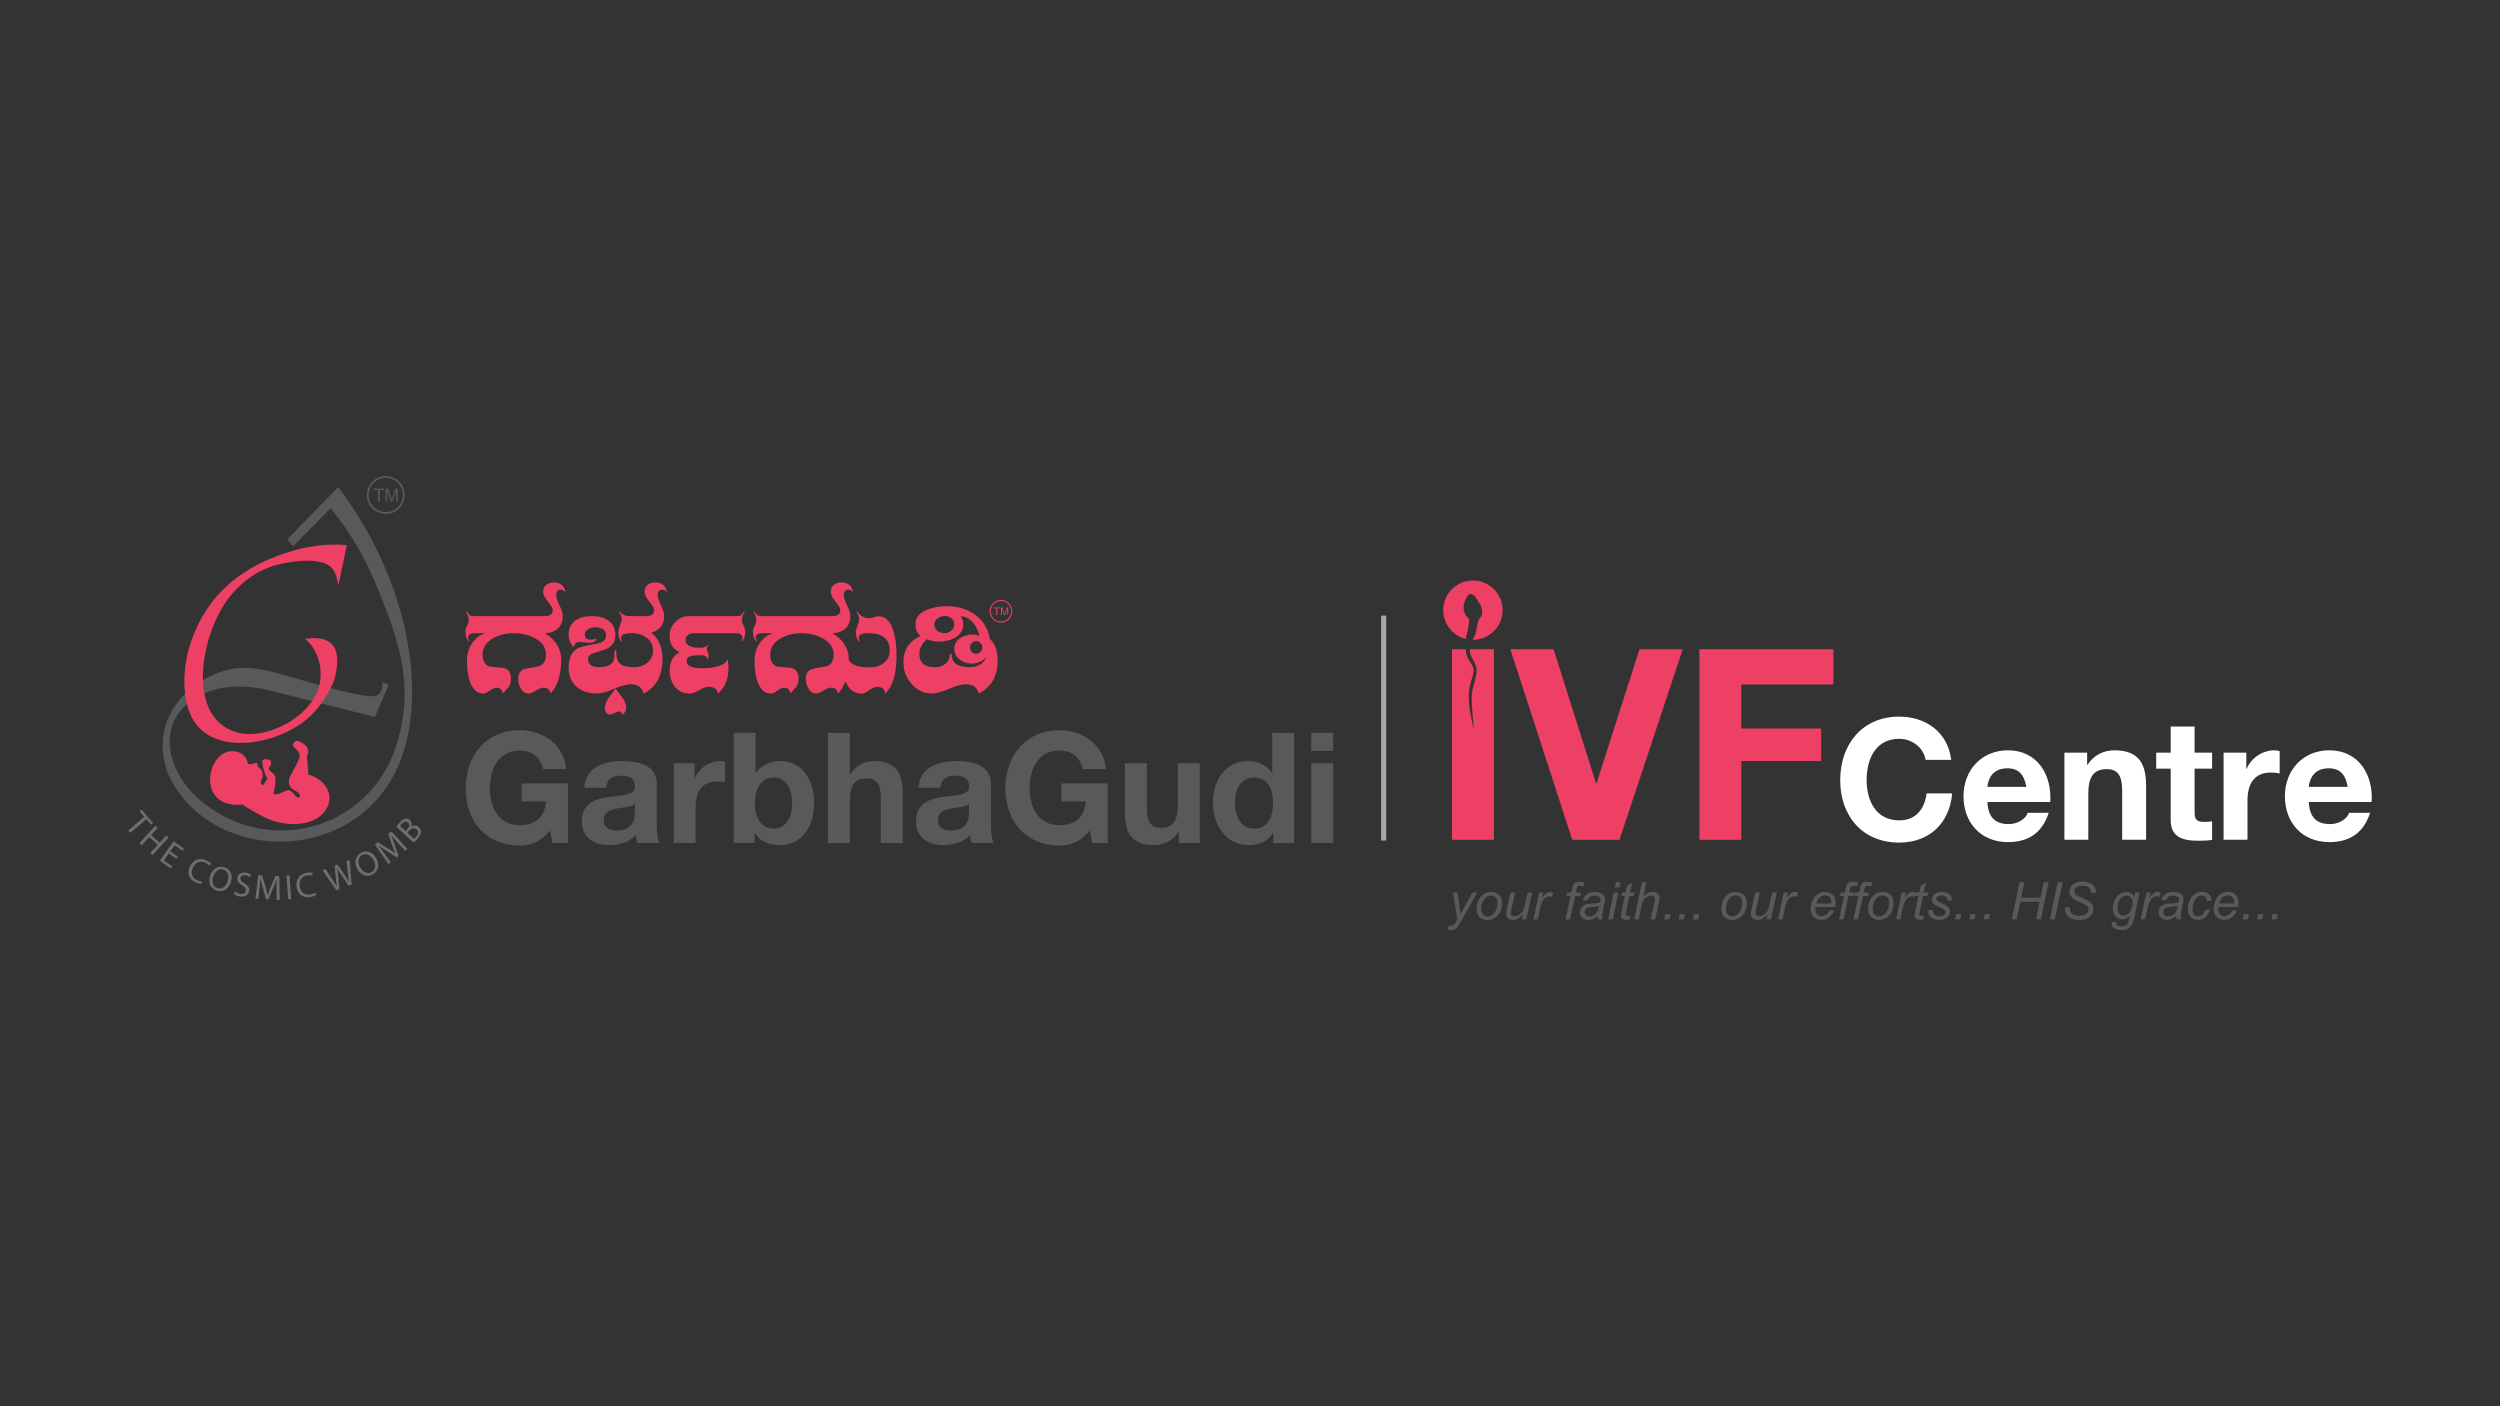 <?xml version="1.0" encoding="UTF-8"?>
<svg id="Layer_1" data-name="Layer 1" xmlns="http://www.w3.org/2000/svg" viewBox="0 0 1920 1080">
  <rect x="0" y="0" width="1920" height="1080" fill="#333333" stroke="none"/>
  <defs>
    <style>
      .cls-1 {
        fill: #fff;
      }

      .cls-1, .cls-2, .cls-3, .cls-4, .cls-5, .cls-6 {
        stroke-width: 0px;
      }

      .cls-2 {
        fill: #58595b;
      }

      .cls-3 {
        fill-rule: evenodd;
      }

      .cls-3, .cls-6 {
        fill: #ee3f65;
      }

      .cls-4 {
        fill: #a6a8ab;
      }

      .cls-5 {
        fill: #6d6e70;
      }
    </style>
  </defs>
  <path class="cls-1" d="m1821.41,615.94c1.42-20.56-9.7-39.7-32.47-39.7-20.31,0-34.14,15.25-34.14,35.31s13.06,35.18,34.14,35.18c15.14,0,26.13-6.59,31.31-22.49h-16.17c-1.16,4.13-7.12,8.67-14.49,8.67-10.35,0-15.91-5.18-16.43-16.96h48.25Zm-48.25-11.63c.39-5.18,3.36-14.25,15.26-14.25,8.93,0,12.94,4.92,14.62,14.25h-29.88Z"/>
  <polygon class="cls-6" points="1305.14 498.62 1408.04 498.62 1408.04 525.68 1337.32 525.68 1337.32 559.5 1398.61 559.5 1398.61 584.5 1337.32 584.5 1337.32 644.97 1305.14 644.97 1305.14 498.62"/>
  <polygon class="cls-6" points="1243.77 644.97 1207.49 644.97 1159.93 498.62 1193.14 498.62 1225.73 601.52 1226.14 601.52 1259.15 498.62 1292.35 498.62 1243.77 644.97"/>
  <rect class="cls-4" x="1060.7" y="472.79" width="3.91" height="172.75"/>
  <path class="cls-2" d="m1744.53,706.03l.84-3.98h3.98l-.86,3.98h-3.96Zm-11.05,0l.83-3.98h3.98l-.85,3.98h-3.96Zm-11.05,0l.83-3.98h3.98l-.85,3.98h-3.96Zm-18.19-12.18h11.63c.02-.35.03-.61.03-.77,0-1.75-.45-3.1-1.32-4.03-.89-.93-2.03-1.4-3.42-1.4-1.51,0-2.89.52-4.13,1.55-1.25,1.03-2.16,2.58-2.79,4.65m10.27,5.17l3.42.32c-.48,1.7-1.62,3.3-3.4,4.84-1.77,1.52-3.88,2.29-6.33,2.29-1.53,0-2.94-.35-4.21-1.06-1.28-.7-2.26-1.72-2.93-3.07-.67-1.35-.99-2.88-.99-4.59,0-2.25.51-4.43,1.56-6.55,1.05-2.12,2.4-3.69,4.06-4.71,1.67-1.03,3.47-1.53,5.39-1.53,2.47,0,4.44.75,5.91,2.29,1.47,1.52,2.21,3.6,2.21,6.23,0,1-.09,2.04-.27,3.09h-15.25c-.05.41-.08.77-.08,1.09,0,1.94.43,3.41,1.33,4.43.89,1.01,1.99,1.52,3.29,1.52,1.2,0,2.4-.39,3.56-1.18,1.17-.77,2.08-1.91,2.73-3.4m-20.85-.51l3.54.35c-.89,2.58-2.13,4.48-3.77,5.73-1.62,1.24-3.47,1.87-5.54,1.87-2.26,0-4.07-.73-5.47-2.18-1.39-1.44-2.09-3.46-2.09-6.06,0-2.25.44-4.45,1.33-6.63.9-2.17,2.18-3.83,3.85-4.96,1.67-1.14,3.57-1.7,5.71-1.7s3.97.63,5.27,1.87c1.29,1.26,1.94,2.91,1.94,4.97l-3.46.24c-.01-1.3-.39-2.33-1.13-3.07-.75-.73-1.74-1.1-2.95-1.1-1.42,0-2.64.44-3.68,1.34-1.04.88-1.85,2.24-2.44,4.05-.6,1.82-.88,3.57-.88,5.25s.39,3.07,1.17,3.95c.78.88,1.73,1.32,2.87,1.32s2.23-.44,3.29-1.3c1.04-.86,1.86-2.18,2.46-3.95m-21.12-2.96c-.5.19-1.03.35-1.6.46-.56.1-1.51.21-2.83.33-2.05.17-3.48.41-4.33.69-.84.27-1.48.72-1.9,1.33-.43.61-.64,1.29-.64,2.02,0,.99.34,1.79,1.02,2.42.68.63,1.64.96,2.91.96,1.16,0,2.28-.3,3.35-.93,1.09-.62,1.93-1.47,2.56-2.57.62-1.1,1.11-2.67,1.47-4.71m-1.32,7.91c-1.23,1.04-2.4,1.8-3.52,2.28-1.13.48-2.32.72-3.62.72-1.91,0-3.44-.56-4.61-1.68-1.16-1.11-1.74-2.54-1.74-4.29,0-1.15.27-2.17.78-3.06.53-.88,1.22-1.59,2.08-2.13.87-.53,1.92-.93,3.19-1.15.8-.16,2.29-.28,4.52-.38,2.21-.09,3.8-.32,4.76-.69.27-.96.41-1.76.41-2.39,0-.81-.29-1.45-.89-1.92-.82-.64-2.01-.97-3.59-.97-1.49,0-2.7.33-3.64.98-.94.66-1.63,1.59-2.05,2.8l-3.55-.31c.72-2.04,1.87-3.62,3.44-4.69,1.57-1.09,3.56-1.63,5.96-1.63,2.54,0,4.56.61,6.05,1.82,1.13.91,1.7,2.09,1.7,3.54,0,1.09-.16,2.37-.48,3.82l-1.12,5.13c-.37,1.62-.54,2.95-.54,3.98,0,.65.13,1.58.42,2.8h-3.55c-.19-.67-.33-1.53-.41-2.56m-27.13,2.56l4.3-20.65h3.13l-.89,4.22c1.07-1.58,2.12-2.76,3.14-3.52,1.02-.76,2.05-1.15,3.11-1.15.7,0,1.56.26,2.57.75l-1.43,3.26c-.61-.44-1.28-.67-2-.67-1.23,0-2.5.7-3.8,2.07-1.29,1.37-2.33,3.84-3.07,7.4l-1.73,8.28h-3.34Zm-17.95-9.12c0,1.4.14,2.46.41,3.18.39,1,.95,1.76,1.67,2.28.72.53,1.52.79,2.41.79,1.15,0,2.3-.4,3.44-1.21,1.15-.81,2.08-2.06,2.78-3.76.71-1.7,1.06-3.33,1.06-4.87,0-1.69-.47-3.04-1.41-4.06-.94-1-2.1-1.5-3.5-1.5-.84,0-1.68.23-2.49.69-.8.45-1.56,1.16-2.25,2.09-.7.94-1.22,2.07-1.58,3.37-.35,1.32-.54,2.3-.54,2.99m-4.42,10.99l3.59.31c-.03.81.07,1.42.29,1.82.22.41.58.72,1.05.94.64.28,1.45.42,2.46.42,2.12,0,3.65-.54,4.58-1.65.61-.73,1.17-2.35,1.69-4.82l.35-1.67c-1.82,1.85-3.76,2.78-5.82,2.78s-3.82-.77-5.22-2.3c-1.42-1.53-2.11-3.7-2.11-6.51,0-2.33.54-4.45,1.65-6.39,1.1-1.95,2.41-3.42,3.95-4.4,1.52-.99,3.09-1.49,4.7-1.49,2.7,0,4.78,1.26,6.25,3.79l.72-3.35h3.25l-4.19,19.93c-.46,2.2-1.05,3.9-1.78,5.13-.74,1.22-1.77,2.18-3.08,2.84-1.31.68-2.84,1.02-4.55,1.02s-3.09-.21-4.29-.64c-1.2-.42-2.09-1.06-2.68-1.87-.59-.83-.88-1.77-.88-2.84,0-.32.03-.67.07-1.05m-35.91-11.06l3.74-.36-.04.99c0,1.1.25,2.11.75,3.02.5.91,1.34,1.62,2.51,2.12,1.16.5,2.54.75,4.14.75,2.27,0,4.01-.5,5.21-1.5,1.19-1,1.8-2.14,1.8-3.43,0-.9-.32-1.72-.95-2.45-.65-.73-2.42-1.71-5.31-2.95-2.23-.97-3.75-1.71-4.57-2.24-1.28-.84-2.22-1.75-2.83-2.75-.61-.99-.91-2.11-.91-3.39,0-1.46.4-2.79,1.21-3.96.8-1.19,1.97-2.09,3.52-2.69,1.54-.63,3.29-.94,5.23-.94,2.32,0,4.28.38,5.86,1.16,1.59.78,2.75,1.82,3.46,3.1.72,1.3,1.07,2.54,1.07,3.72v.58l-3.69.29c0-.81-.08-1.44-.22-1.89-.25-.78-.65-1.45-1.19-1.99-.55-.55-1.29-.99-2.23-1.32-.96-.32-2.01-.49-3.19-.49-2.07,0-3.67.47-4.81,1.41-.89.71-1.32,1.66-1.32,2.84,0,.7.17,1.33.54,1.88.36.55,1.02,1.09,1.96,1.62.67.38,2.28,1.11,4.78,2.23,2.05.91,3.45,1.62,4.23,2.13,1.03.7,1.82,1.52,2.37,2.5.57.98.85,2.09.85,3.33,0,1.54-.48,2.96-1.41,4.25-.94,1.3-2.24,2.31-3.89,3.02-1.66.71-3.55,1.07-5.7,1.07-3.23,0-5.85-.69-7.89-2.1-2.04-1.4-3.07-3.92-3.08-7.57m-11.53,9.19l5.97-28.49h3.78l-5.96,28.49h-3.78Zm-29.32,0l5.97-28.49h3.78l-2.49,11.86h14.85l2.48-11.86h3.78l-5.97,28.49h-3.78l2.8-13.41h-14.84l-2.8,13.41h-3.78Zm-21.5,0l.83-3.98h3.98l-.86,3.98h-3.95Zm-11.06,0l.84-3.98h3.97l-.86,3.98h-3.95Zm-11.05,0l.84-3.98h3.97l-.86,3.98h-3.96Zm-20.53-7.09l3.55-.2c0,1.01.15,1.87.47,2.59.31.71.87,1.29,1.7,1.74.83.46,1.8.69,2.9.69,1.54,0,2.7-.31,3.48-.93.77-.63,1.15-1.36,1.15-2.2,0-.61-.24-1.18-.69-1.72-.46-.55-1.64-1.22-3.47-2.01-1.85-.79-3.03-1.34-3.55-1.67-.87-.52-1.52-1.14-1.97-1.87-.45-.72-.66-1.54-.66-2.48,0-1.61.64-3.01,1.93-4.18,1.29-1.16,3.1-1.74,5.41-1.74,2.59,0,4.56.59,5.9,1.79,1.36,1.2,2.05,2.78,2.11,4.73l-3.43.24c-.06-1.24-.49-2.24-1.31-2.97-.82-.73-1.98-1.09-3.48-1.09-1.22,0-2.16.28-2.83.83-.68.57-1.01,1.17-1.01,1.82s.29,1.22.87,1.71c.39.34,1.38.86,2.99,1.55,2.68,1.16,4.36,2.07,5.05,2.75,1.12,1.06,1.67,2.37,1.67,3.91,0,1.02-.31,2.03-.95,3.01-.62.98-1.57,1.76-2.86,2.36-1.28.58-2.8.88-4.53.88-2.37,0-4.41-.59-6.06-1.78-1.67-1.17-2.46-3.09-2.39-5.75m-3.19,4.23l-.58,2.88c-.85.21-1.66.33-2.45.33-1.4,0-2.51-.35-3.33-1.03-.61-.52-.93-1.23-.93-2.13,0-.45.17-1.5.5-3.13l2.51-12.01h-2.79l.56-2.7h2.79l1.06-5.07,4.03-2.41-1.6,7.48h3.47l-.6,2.7h-3.42l-2.39,11.42c-.29,1.44-.44,2.32-.44,2.61,0,.41.13.73.36.95.24.22.64.33,1.17.33.77,0,1.48-.08,2.08-.22m-21.42,2.85l4.29-20.65h3.13l-.88,4.22c1.07-1.58,2.11-2.76,3.13-3.52,1.01-.76,2.06-1.15,3.12-1.15.7,0,1.55.26,2.58.75l-1.43,3.26c-.61-.44-1.28-.67-2-.67-1.23,0-2.5.7-3.8,2.07-1.3,1.37-2.32,3.84-3.08,7.4l-1.72,8.28h-3.34Zm-18.03-8.19c0,1.94.47,3.41,1.4,4.41.93,1,2.13,1.51,3.57,1.51.76,0,1.51-.16,2.24-.46.74-.3,1.43-.76,2.07-1.38.65-.62,1.19-1.33,1.64-2.13.45-.79.81-1.65,1.09-2.57.4-1.28.6-2.5.6-3.69,0-1.86-.47-3.3-1.41-4.33-.95-1.03-2.14-1.55-3.56-1.55-1.11,0-2.12.27-3.02.8-.92.51-1.74,1.28-2.48,2.29-.73,1.01-1.27,2.18-1.61,3.53-.35,1.34-.52,2.53-.52,3.58m-3.5.35c0-4.02,1.18-7.35,3.56-9.99,1.95-2.17,4.51-3.25,7.69-3.25,2.47,0,4.48.78,6,2.33,1.51,1.55,2.28,3.64,2.28,6.28,0,2.36-.48,4.56-1.43,6.6-.95,2.04-2.32,3.6-4.09,4.68-1.77,1.09-3.63,1.64-5.58,1.64-1.6,0-3.06-.35-4.36-1.04-1.32-.68-2.32-1.65-3.01-2.9-.7-1.26-1.04-2.71-1.04-4.34m-11.3,7.84l3.81-17.94h-3.1l.56-2.7h3.12l.6-2.93c.3-1.46.63-2.51.95-3.16.33-.64.86-1.17,1.6-1.6.74-.41,1.76-.62,3.04-.62.9,0,2.19.18,3.88.55l-.64,3.08c-1.18-.3-2.19-.45-2.98-.45-.67,0-1.21.17-1.56.51-.36.33-.68,1.14-.93,2.42l-.47,2.21h3.97l-.56,2.7h-3.99l-3.8,17.94h-3.5Zm-11.05,0l3.8-17.94h-3.1l.56-2.7h3.12l.6-2.93c.3-1.46.62-2.51.95-3.16.34-.64.86-1.17,1.6-1.6.75-.41,1.76-.62,3.04-.62.89,0,2.18.18,3.88.55l-.64,3.08c-1.19-.3-2.19-.45-2.99-.45-.68,0-1.21.17-1.57.51-.35.33-.65,1.14-.92,2.42l-.46,2.21h3.97l-.55,2.7h-3.99l-3.82,17.94h-3.49Zm-17.59-12.18h11.64c0-.35.02-.61.02-.77,0-1.75-.44-3.1-1.32-4.03-.89-.93-2.03-1.4-3.43-1.4-1.51,0-2.89.52-4.12,1.55-1.25,1.03-2.17,2.58-2.79,4.65m10.27,5.17l3.42.32c-.5,1.7-1.64,3.3-3.41,4.84-1.77,1.52-3.88,2.29-6.33,2.29-1.53,0-2.94-.35-4.22-1.06-1.28-.7-2.26-1.72-2.92-3.07-.67-1.35-1-2.88-1-4.59,0-2.25.52-4.43,1.57-6.55,1.05-2.12,2.4-3.69,4.06-4.71,1.66-1.03,3.46-1.53,5.4-1.53,2.47,0,4.42.75,5.9,2.29,1.49,1.52,2.21,3.6,2.21,6.23,0,1-.09,2.04-.27,3.09h-15.25c-.05.41-.07.77-.07,1.09,0,1.94.44,3.41,1.34,4.43.88,1.01,1.98,1.52,3.27,1.52,1.21,0,2.4-.39,3.57-1.18,1.16-.77,2.08-1.91,2.73-3.4m-39.48,7.01l4.3-20.65h3.14l-.89,4.22c1.07-1.58,2.11-2.76,3.14-3.52,1.01-.76,2.05-1.15,3.11-1.15.69,0,1.55.26,2.58.75l-1.43,3.26c-.61-.44-1.28-.67-2-.67-1.23,0-2.51.7-3.8,2.07-1.3,1.37-2.32,3.84-3.07,7.4l-1.72,8.28h-3.35Zm-8.05-3.74c-2.47,2.78-5.01,4.17-7.61,4.17-1.59,0-2.87-.45-3.85-1.36-.98-.91-1.47-2.02-1.47-3.33,0-.88.25-2.35.72-4.47l2.7-11.92h3.54l-3.01,13.36c-.25,1.11-.37,1.98-.37,2.6,0,.71.24,1.27.72,1.65.48.4,1.19.6,2.13.6,1,0,1.97-.23,2.93-.71.95-.48,1.77-1.12,2.47-1.94.68-.81,1.25-1.77,1.69-2.88.29-.7.62-1.94,1-3.72l1.96-8.97h3.49l-4.56,20.65h-3.25l.77-3.74Zm-32.09-4.45c0,1.94.47,3.41,1.4,4.41.93,1,2.13,1.51,3.57,1.51.75,0,1.5-.16,2.24-.46.74-.3,1.43-.76,2.07-1.38.65-.62,1.19-1.33,1.64-2.13.44-.79.81-1.65,1.07-2.57.41-1.28.61-2.5.61-3.69,0-1.86-.48-3.3-1.41-4.33-.95-1.03-2.14-1.55-3.57-1.55-1.11,0-2.11.27-3.01.8-.92.51-1.74,1.28-2.47,2.29-.74,1.01-1.28,2.18-1.63,3.53-.34,1.34-.51,2.53-.51,3.58m-3.51.35c0-4.02,1.19-7.35,3.56-9.99,1.96-2.17,4.51-3.25,7.69-3.25,2.48,0,4.48.78,6.01,2.33,1.52,1.55,2.28,3.64,2.28,6.28,0,2.36-.49,4.56-1.44,6.6-.95,2.04-2.32,3.6-4.08,4.68-1.77,1.09-3.63,1.64-5.59,1.64-1.61,0-3.06-.35-4.38-1.04-1.32-.68-2.32-1.65-3.02-2.9-.68-1.26-1.03-2.71-1.03-4.34m-21.74,7.84l.83-3.98h3.99l-.85,3.98h-3.96Zm-11.05,0l.83-3.98h3.99l-.86,3.98h-3.96Zm-11.06,0l.83-3.98h3.98l-.85,3.98h-3.96Zm-23.08,0l5.97-28.49h3.49l-2.29,10.94c1.28-1.26,2.49-2.17,3.59-2.73,1.11-.54,2.25-.82,3.43-.82,1.68,0,2.99.45,3.92,1.35.93.89,1.39,2.08,1.39,3.56,0,.73-.21,2.05-.66,3.99l-2.69,12.18h-3.5l2.76-12.47c.39-1.81.59-2.95.59-3.42,0-.67-.22-1.23-.69-1.65-.46-.42-1.12-.64-1.98-.64-1.24,0-2.44.33-3.56,1-1.13.67-2.01,1.58-2.66,2.73-.64,1.15-1.23,3.02-1.75,5.6l-1.86,8.85h-3.49Zm-2.87-2.85l-.59,2.88c-.84.21-1.65.33-2.44.33-1.4,0-2.51-.35-3.34-1.03-.62-.52-.93-1.23-.93-2.13,0-.45.17-1.5.5-3.13l2.51-12.01h-2.79l.56-2.7h2.78l1.07-5.07,4.03-2.41-1.59,7.48h3.47l-.61,2.7h-3.42l-2.38,11.42c-.3,1.44-.44,2.32-.44,2.61,0,.41.12.73.36.95.23.22.63.33,1.17.33.78,0,1.48-.08,2.09-.22m-17.1,2.85l4.33-20.65h3.48l-4.31,20.65h-3.5Zm5.13-24.51l.84-3.98h3.49l-.84,3.98h-3.5Zm-11.97,14.03c-.5.19-1.04.35-1.6.46-.57.1-1.51.21-2.84.33-2.04.17-3.48.41-4.32.69-.85.27-1.48.72-1.9,1.33-.43.61-.64,1.29-.64,2.02,0,.99.35,1.79,1.02,2.42.68.63,1.65.96,2.9.96,1.16,0,2.29-.3,3.37-.93,1.07-.62,1.93-1.47,2.56-2.57.62-1.1,1.11-2.67,1.46-4.71m-1.31,7.91c-1.23,1.04-2.4,1.8-3.52,2.28-1.13.48-2.33.72-3.63.72-1.9,0-3.43-.56-4.6-1.68-1.16-1.11-1.75-2.54-1.75-4.29,0-1.15.27-2.17.79-3.06.52-.88,1.22-1.59,2.07-2.13.88-.53,1.94-.93,3.2-1.15.79-.16,2.3-.28,4.51-.38,2.22-.09,3.81-.32,4.77-.69.27-.96.4-1.76.4-2.39,0-.81-.29-1.45-.89-1.92-.82-.64-2.02-.97-3.59-.97-1.48,0-2.69.33-3.64.98-.94.66-1.63,1.59-2.05,2.8l-3.54-.31c.72-2.04,1.86-3.62,3.43-4.69,1.57-1.09,3.55-1.63,5.95-1.63,2.55,0,4.56.61,6.05,1.82,1.13.91,1.71,2.09,1.71,3.54,0,1.09-.17,2.37-.48,3.82l-1.13,5.13c-.37,1.62-.54,2.95-.54,3.98,0,.65.14,1.58.43,2.8h-3.56c-.19-.67-.34-1.53-.4-2.56m-24.58,2.56l3.8-17.94h-3.09l.55-2.7h3.12l.6-2.93c.3-1.46.63-2.51.95-3.16.33-.64.87-1.17,1.6-1.6.75-.41,1.76-.62,3.04-.62.9,0,2.18.18,3.89.55l-.64,3.08c-1.18-.3-2.2-.45-2.99-.45-.68,0-1.2.17-1.56.51-.35.33-.66,1.14-.93,2.42l-.46,2.21h3.97l-.58,2.7h-3.99l-3.81,17.94h-3.49Zm-24.66,0l4.29-20.65h3.14l-.89,4.22c1.07-1.58,2.11-2.76,3.13-3.52,1.02-.76,2.06-1.15,3.11-1.15.7,0,1.56.26,2.59.75l-1.43,3.26c-.61-.44-1.28-.67-2.01-.67-1.23,0-2.51.7-3.8,2.07-1.29,1.37-2.33,3.84-3.08,7.4l-1.72,8.28h-3.34Zm-8.07-3.74c-2.47,2.78-5.01,4.17-7.6,4.17-1.58,0-2.89-.45-3.85-1.36-.98-.91-1.48-2.02-1.48-3.33,0-.88.25-2.35.72-4.47l2.72-11.92h3.54l-3.01,13.36c-.25,1.11-.38,1.98-.38,2.6,0,.71.24,1.27.72,1.65.48.4,1.19.6,2.12.6,1,0,1.98-.23,2.93-.71.96-.48,1.78-1.12,2.46-1.94.69-.81,1.26-1.77,1.7-2.88.28-.7.62-1.94.99-3.72l1.97-8.97h3.5l-4.56,20.65h-3.25l.76-3.74Zm-32.09-4.45c0,1.94.48,3.41,1.41,4.41.94,1,2.13,1.51,3.57,1.51.76,0,1.51-.16,2.24-.46.74-.3,1.43-.76,2.07-1.38.65-.62,1.18-1.33,1.63-2.13.45-.79.81-1.65,1.09-2.57.41-1.28.6-2.5.6-3.69,0-1.86-.47-3.3-1.41-4.33-.95-1.03-2.14-1.55-3.56-1.55-1.11,0-2.12.27-3.02.8-.92.51-1.74,1.28-2.47,2.29-.74,1.01-1.28,2.18-1.62,3.53-.35,1.34-.52,2.53-.52,3.58m-3.5.35c0-4.02,1.18-7.35,3.54-9.99,1.96-2.17,4.52-3.25,7.7-3.25,2.47,0,4.47.78,6,2.33,1.52,1.55,2.29,3.64,2.29,6.28,0,2.36-.48,4.56-1.43,6.6-.96,2.04-2.33,3.6-4.09,4.68-1.77,1.09-3.62,1.64-5.59,1.64-1.59,0-3.06-.35-4.37-1.04-1.32-.68-2.32-1.65-3.01-2.9-.69-1.26-1.03-2.71-1.03-4.34m-21.84,15.78l.19-3.33c.73.21,1.43.31,2.12.31s1.29-.15,1.73-.49c.58-.41,1.2-1.22,1.87-2.39l1.13-2.01-3.43-20.69h3.46l1.55,10.38c.31,2.05.58,4.09.8,6.15l9.22-16.53h3.65l-13.14,23.35c-1.27,2.28-2.4,3.8-3.38,4.54-.99.74-2.12,1.11-3.4,1.11-.82,0-1.61-.14-2.39-.41"/>
  <path class="cls-1" d="m1498.51,583.59c-2.46-21.34-19.66-33.23-39.84-33.23-28.46,0-45.39,21.33-45.39,48.77s16.93,47.98,45.39,47.98c22.77,0,38.55-14.6,40.62-37.76h-19.66c-1.55,12.29-8.54,20.7-20.96,20.7-18.24,0-25.1-15.53-25.1-30.93,0-16.18,6.86-31.71,25.1-31.71,9.96,0,18.76,6.99,20.18,16.17h19.66Z"/>
  <path class="cls-1" d="m1574.58,615.94c1.42-20.56-9.7-39.7-32.47-39.7-20.31,0-34.14,15.25-34.14,35.31s13.06,35.18,34.14,35.18c15.14,0,26.13-6.59,31.31-22.49h-16.17c-1.17,4.13-7.12,8.67-14.49,8.67-10.35,0-15.91-5.18-16.43-16.96h48.26Zm-48.26-11.63c.39-5.18,3.36-14.25,15.27-14.25,8.93,0,12.94,4.92,14.62,14.25h-29.88Z"/>
  <path class="cls-1" d="m1585.46,644.92h18.35v-35.06c0-13.58,4.27-19.15,14.24-19.15,8.67,0,11.78,5.43,11.78,16.43v37.78h18.36v-41.14c0-16.56-4.91-27.54-24.44-27.54-7.77,0-15.79,3.49-20.45,11.11h-.39v-9.3h-17.45v66.87Z"/>
  <path class="cls-1" d="m1685.44,558h-18.35v20.05h-11.12v12.27h11.12v39.47c0,13.44,9.69,15.9,21.07,15.9,3.62,0,7.63-.13,10.74-.64v-14.35c-1.68.39-3.62.52-5.69.52-6.21,0-7.76-1.55-7.76-7.77v-33.13h13.45v-12.27h-13.45v-20.05Z"/>
  <path class="cls-1" d="m1707.71,644.92h18.36v-30.14c0-11.9,4.53-21.48,18.11-21.48,2.2,0,4.92.26,6.6.65v-17.06c-1.29-.39-2.59-.64-4.01-.64-9.18,0-17.85,5.81-21.34,14.22h-.26s0-12.41,0-12.41h-17.45v66.87Z"/>
  <path class="cls-6" d="m1131.19,445.83c-12.59,0-22.79,10.21-22.79,22.79,0,10.73,7.42,19.71,17.41,22.13.46-3.4,1.23-5.65,1.23-5.65,0,0,.62-3.18,1.24-6.81.62-3.63-2.09-5.04-2.09-5.04-1.77-2.95-3.77-6.95,0-14.15,3.77-7.19,8.25,1.42,8.25,1.42,0,0,2.22,3.42,2.75,4.3.53.88,2.05,6.48.19,8.78-1.86,2.3-2.3,4.24-2.3,4.24,0,0-1.59,7.16-1.59,7.43s-.26,2.29-1.77,4.77c-.31.51-.57.94-.81,1.35.1,0,.19.01.29.01,12.58,0,22.79-10.2,22.79-22.79s-10.21-22.79-22.79-22.79Z"/>
  <path class="cls-3" d="m1128.75,498.62c-.07,5.58,3.29,8.14,4.82,13.01,1.91,6.09-2.52,14.09-3.19,21.54-.57,6.3,1.52,27.17,1.52,27.17-.6-1.84-4.32-18.07-3.87-26.94.26-10.03,5.5-17.02,3.19-21.39-2.32-4.37-4.34-6.19-5.15-10.2-.22-1.08-.37-2.15-.46-3.19h-10.5v146.36h32.19v-146.36h-18.52Z"/>
  <g>
    <g>
      <path class="cls-2" d="m400.64,615.53h18.72c-1.07,11.85-7.94,18.24-20.14,18.24-16.71,0-22.97-14.22-22.97-28.31,0-14.81,6.27-29.02,22.97-29.02,8.89,0,15.64,4.74,17.89,14.21h17.77c-1.9-19.31-18.37-29.85-35.66-29.85-26.06,0-41.58,19.55-41.58,44.66s15.52,43.95,41.58,43.95c8.18,0,16.58-3.08,23.22-11.61l1.9,9.6h11.84v-45.73h-35.54v13.86Z"/>
      <path class="cls-2" d="m504.39,601.9c0-14.68-14.69-17.41-26.89-17.41-13.74,0-27.83,4.86-28.78,20.49h16.82c.59-6.64,4.62-9.24,11.14-9.24,5.92,0,10.9,1.18,10.9,8.29.71,13.74-40.52-1.18-40.75,26.65,0,12.56,9.12,18.36,20.84,18.36,7.58,0,15.28-2.01,20.62-7.58.12,2.01.59,4.03,1.18,5.92h17.06c-1.54-2.49-2.14-8.05-2.14-13.62v-31.87Zm-16.82,21.8c0,3.79-.48,14.09-13.63,14.09-5.44,0-10.3-1.66-10.3-7.82s4.74-8.06,9.95-9c5.2-.95,11.13-1.07,13.98-3.55v6.28Z"/>
      <path class="cls-2" d="m533.64,597.52h-.24v-11.37h-15.99v61.24h16.82v-27.6c0-10.9,4.15-19.66,16.58-19.66,2.01,0,4.5.23,6.05.59v-15.63c-1.18-.35-2.37-.59-3.67-.59-8.41,0-16.35,5.33-19.55,13.03Z"/>
      <path class="cls-2" d="m599.86,584.49c-7.58,0-15.16,2.84-19.31,9.12h-.24v-30.8h-16.82v84.58h16v-7.83h.23c3.67,6.76,11.14,9.48,20.14,9.48,12.2,0,25.35-9.95,25.35-32.34s-13.15-32.22-25.35-32.22Zm-5.81,51.88c-9.95,0-14.33-9.36-14.33-19.55s4.38-19.66,14.33-19.66,14.33,9.24,14.33,19.66-4.38,19.55-14.33,19.55Z"/>
      <path class="cls-2" d="m670.92,584.49c-6.28,0-13.62,3.2-17.89,10.19h-.36v-31.86h-16.82v84.58h16.82v-32.1c0-12.44,3.91-17.54,13.03-17.54,7.94,0,10.79,4.98,10.79,15.05v34.59h16.82v-37.67c0-15.16-4.5-25.23-22.38-25.23Z"/>
      <path class="cls-2" d="m761.05,601.9c0-14.68-14.69-17.41-26.89-17.41-13.74,0-27.83,4.86-28.78,20.49h16.82c.59-6.64,4.62-9.24,11.14-9.24,5.92,0,10.9,1.18,10.9,8.29.71,13.74-40.51-1.18-40.75,26.65,0,12.56,9.12,18.36,20.84,18.36,7.58,0,15.28-2.01,20.61-7.58.12,2.01.59,4.03,1.18,5.92h17.06c-1.54-2.49-2.14-8.05-2.14-13.62v-31.87Zm-16.82,21.8c0,3.79-.48,14.09-13.63,14.09-5.45,0-10.3-1.66-10.3-7.82s4.74-8.06,9.95-9c5.21-.95,11.14-1.07,13.98-3.55v6.28Z"/>
      <path class="cls-2" d="m815.17,615.53h18.71c-1.06,11.85-7.93,18.24-20.14,18.24-16.71,0-22.98-14.22-22.98-28.31,0-14.81,6.28-29.02,22.98-29.02,8.89,0,15.64,4.74,17.89,14.21h17.77c-1.9-19.31-18.36-29.85-35.65-29.85-26.06,0-41.58,19.55-41.58,44.66s15.53,43.95,41.58,43.95c8.18,0,16.58-3.08,23.22-11.61l1.9,9.6h11.84v-45.73h-35.54v13.86Z"/>
      <path class="cls-2" d="m904.6,618.25c0,12.44-3.9,17.53-13.03,17.53-7.94,0-10.79-4.98-10.79-15.05v-34.59h-16.81v37.67c0,15.16,4.5,25.23,22.38,25.23,7.11,0,14.46-3.2,18.72-10.19h.36v8.53h15.99v-61.24h-16.82v32.1Z"/>
      <path class="cls-2" d="m977.08,593.61h-.24c-3.79-6.04-10.89-9.12-18.12-9.12-18,0-27.13,15.28-27.13,31.75s9,32.81,27.49,32.81c7.94,0,14.69-2.84,18.59-9.48h.23v7.83h16v-84.58h-16.82v30.8Zm-13.86,42.76c-10.43,0-14.81-10.07-14.81-19.66s3.79-19.54,14.81-19.54,14.44,9.48,14.44,19.43-3.43,19.78-14.44,19.78Z"/>
      <rect class="cls-2" x="1007.05" y="586.15" width="16.82" height="61.24"/>
      <rect class="cls-2" x="1007.04" y="562.82" width="16.82" height="13.86"/>
    </g>
    <g>
      <path class="cls-2" d="m259.77,374.1c-13.07,13.38-26.16,26.77-39.25,40.15,1.51,1.81,3.02,3.61,4.52,5.42,9.63-9.78,19.25-19.56,28.87-29.33,15.36,18.31,27.46,39.87,37.12,63.87,16.22,40.28,26.74,73.11,14.15,115.86-19.1,64.87-94.58,88.54-148.13,47.23-31.53-24.34-40.27-68.27,1.68-85.53,12.51-5.15,27.55-5.68,44.64-2.43,28.14,7.07,56.46,14.23,84.59,21.31l10.53-24.78c-1.35-.6-3.19-1.31-4.55-1.91-.35,3.24-.35,8.3-4.65,10.24-4.53,2.03-20.88-2.27-26.83-3.59-22.5-5-45.41-13.64-63.78-16.74-17.36-2.94-31.47,1-46.16,10.64-21.77,14.28-34.47,39.33-23.63,69.37,32.6,72.08,149.68,71.86,179.8-12.72,18.7-52.47,4.5-136.45-48.93-207.04Z"/>
      <polygon class="cls-2" points="290.25 385.1 291.56 385.1 291.56 376.38 294.8 376.38 294.8 375.23 287.01 375.23 287.01 376.38 290.25 376.38 290.25 385.1"/>
      <path class="cls-2" d="m297.39,376.69l2.85,8.41h1.18l2.86-8.26v8.26h1.26v-9.87h-1.75l-2.36,6.86c-.24.69-.42,1.23-.53,1.58-.11-.32-.26-.8-.48-1.46l-2.33-6.98h-1.94v9.87h1.25v-8.41Z"/>
      <path class="cls-2" d="m296.28,394.71c4,0,7.64-1.63,10.28-4.27,2.64-2.62,4.26-6.26,4.26-10.28s-1.63-7.66-4.26-10.3c-2.63-2.63-6.27-4.25-10.28-4.25s-7.66,1.62-10.29,4.25c-2.65,2.64-4.28,6.28-4.28,10.3s1.63,7.65,4.28,10.28c2.63,2.64,6.26,4.27,10.29,4.27Zm-9.28-23.82c2.36-2.38,5.64-3.84,9.28-3.84s6.89,1.46,9.26,3.84c2.37,2.37,3.84,5.65,3.84,9.27s-1.47,6.89-3.84,9.27c-2.37,2.37-5.65,3.83-9.26,3.83s-6.92-1.46-9.28-3.83c-2.37-2.37-3.85-5.65-3.85-9.27s1.47-6.9,3.85-9.27Z"/>
    </g>
    <path class="cls-3" d="m190.52,586.69c-1.32-6.53-5.96-9.54-11.25-9.79-12.44-.6-19.12,14.04-17.76,24.81,1.28,10.14,9.39,17.75,24.6,16.18,10.05,6.32,18.11,11.19,27.23,13.51,13.25,3.38,32.33,1.85,38.48-12.53,4.27-9.96-3.01-20.76-14.96-23.97-.38-4.77-.76-9.55-1.14-14.34,3.43-6.53-3.07-10.4-7.29-11.6-2.53-.12-4.3,2.69-3.02,4.49,1.91,2.12,3.7,3.14,4.85,6.2-.49,5.02-4.55,10.69-6.83,15.47-2.71,4.76-2.24,8.79,2.51,11.84,3.73,1.49,5.15,3.3,4.1,5.47-3.49.77-3.93-4.06-8.19-5.69-4.19.27-8.26,4.87-11.82,2.73,1.17-4.32,1.88-8.54,1.36-12.52-.11-3.11-3.84-3.79-5.23-6.6,1.13-1.59,2.46-2.82,1.93-5.69-2.15-2.56-6.56-1.78-6.78-.19.29,1.89.34,4.12,1.11,5.9.92,2.74,1.16,5.32,3.05,7.49-.99,1.51-1.97,3.04-2.96,4.55-.62,1.37-3.13-.59-2.08-2.79,3.35-5.24-.19-10.09-2.48-10.75.15-.91-.33-2.49-.89-3.22-1.9.98-4.25,1.36-6.53,1.03"/>
    <path class="cls-3" d="m266.37,418.64c-2.17,10.38-4.35,20.76-6.53,31.14-.75-5.93-2.37-10.24-4.72-13.22-8.19-10.39-38.39-4.84-49.02-.64-10.46,4.11-19.61,10.74-27.51,19.78-22.84,25.43-37.7,92.55,1.51,106.22,23.32,8.13,62.38-12.13,65.84-39.23,1.51-11.82-2.36-24.15-11.63-32.11,18.63-2.5,29.7,3.87,22.41,31.76-4.5,10.71-10.31,19.52-17.33,26.57-24.23,24.27-83.76,35.47-95.18-5.91-8.77-31.7,5.27-69.99,28.98-92.09,10.85-10.11,24.24-18.19,40.26-24.16,17.23-6.38,34.79-9.76,52.92-8.1"/>
    <g>
      <polygon class="cls-5" points="116 633.36 117.53 632.06 108.77 621.78 107.25 623.08 110.84 627.3 98.47 637.83 100.02 639.65 112.38 629.11 116 633.36"/>
      <polygon class="cls-5" points="127.71 641.6 122.56 647.24 116.04 641.28 121.18 635.64 119.45 634.05 107.14 647.53 108.87 649.13 114.65 642.81 121.17 648.76 115.39 655.08 117.15 656.69 129.47 643.2 127.71 641.6"/>
      <polygon class="cls-5" points="122.75 661.04 131.14 666.98 132.29 665.36 125.82 660.79 129.63 655.41 135.43 659.52 136.55 657.93 130.76 653.82 134.09 649.11 140.22 653.45 141.36 651.84 133.31 646.13 122.75 661.04"/>
      <path class="cls-5" d="m157.86,662.63c1.37.65,2.38,1.49,3.01,2.27l1.34-1.49c-.42-.56-1.51-1.62-3.57-2.6-5.12-2.44-10.28-.6-12.75,4.56-2.57,5.41-.48,10.01,4.18,12.23,2.01.95,3.76,1.31,4.73,1.3l.36-1.9c-1.06,0-2.51-.36-3.8-.97-4.01-1.91-5.11-5.62-3.18-9.65,2.06-4.34,5.81-5.58,9.68-3.74Z"/>
      <path class="cls-5" d="m172.35,666.08c-4.64-1.49-9.24,1.01-11.02,6.53-1.69,5.26.39,9.85,4.97,11.33,4.43,1.43,9.1-.57,11.02-6.55,1.66-5.15-.24-9.78-4.97-11.31Zm2.57,10.65c-1.27,3.94-4.33,6.57-7.89,5.42-3.53-1.13-4.47-5.1-3.28-8.82,1.23-3.82,4.19-6.64,7.9-5.45,3.74,1.21,4.38,5.4,3.27,8.85Z"/>
      <path class="cls-5" d="m182.31,674.04c-.47,2.53,1.05,4.39,3.79,5.97,2.25,1.38,3.03,2.52,2.72,4.19-.34,1.81-1.95,2.81-4.33,2.37-1.59-.3-3.01-1.12-3.93-1.95l-.94,1.84c.84.81,2.64,1.67,4.37,2,4.23.78,6.73-1.23,7.25-4,.5-2.64-.78-4.39-3.6-6.13-2.29-1.42-3.23-2.44-2.93-4.12.23-1.23,1.44-2.52,3.89-2.06,1.63.31,2.72,1.06,3.25,1.48l.99-1.77c-.71-.6-1.96-1.28-3.81-1.62-3.49-.65-6.19.99-6.71,3.79Z"/>
      <path class="cls-5" d="m211.49,672.77l-3.66,8.67c-.92,2.27-1.67,4.23-2.22,6.05h-.07c-.37-1.92-.89-3.95-1.55-6.24l-2.69-8.97-3-.14-2.14,18.18,2.24.11.86-7.8c.3-2.72.57-5.78.74-8.05h.05c.41,2.2,1.03,4.58,1.77,7.2l2.54,8.83,1.79.08,3.64-8.69c1.04-2.48,1.91-4.71,2.64-6.82h.07c-.12,2.27-.11,5.33-.1,7.89l.08,8.03,2.3.12-.27-18.29-3.01-.15Z"/>
      <rect class="cls-5" x="220.61" y="672.33" width="2.36" height="18.26" transform="translate(-46.03 16.74) rotate(-3.92)"/>
      <path class="cls-5" d="m238.31,686.93c-4.38.7-7.38-1.72-8.1-6.14-.76-4.74,1.62-7.89,5.85-8.57,1.5-.24,2.8-.12,3.76.17l.26-2c-.67-.22-2.17-.48-4.42-.11-5.59.9-8.81,5.34-7.9,10.98.95,5.92,5.29,8.51,10.38,7.7,2.19-.36,3.84-1.06,4.62-1.62l-.78-1.77c-.86.61-2.26,1.13-3.68,1.36Z"/>
      <path class="cls-5" d="m266.23,661.3l.97,9.48c.27,2.33.5,4.41.85,6.43l-.05.02c-.93-1.71-2.16-3.57-3.39-5.42l-5.34-7.9-2.3.87.95,9.48c.25,2.43.48,4.66.83,6.47l-.05.02c-.92-1.53-2.18-3.5-3.49-5.44l-5.27-7.9-2.33.87,10.75,15.49,2.31-.86-.89-9.83c-.2-2.44-.44-4.26-.77-6.08l.05-.02c.87,1.64,1.86,3.18,3.21,5.17l5.49,8.1,2.32-.86-1.56-18.93-2.26.85Z"/>
      <path class="cls-5" d="m277.11,655.03c-4.24,2.43-5.46,7.52-2.57,12.54,2.76,4.79,7.56,6.35,11.74,3.94,4.04-2.32,5.69-7.12,2.56-12.57-2.71-4.7-7.41-6.4-11.73-3.91Zm8.33,14.75c-3.22,1.85-6.8-.12-8.74-3.51-2.01-3.47-2.11-7.57,1.28-9.52,3.41-1.97,6.94.38,8.75,3.53,2.07,3.59,1.95,7.63-1.29,9.5Z"/>
      <path class="cls-5" d="m298.21,640.41l3.01,8.92c.81,2.3,1.57,4.27,2.37,5.99l-.06.05c-1.55-1.19-3.3-2.36-5.3-3.63l-7.97-4.92-2.34,1.89,10.47,15.01,1.74-1.41-4.53-6.41c-1.6-2.23-3.41-4.69-4.79-6.5l.04-.03c1.76,1.36,3.81,2.74,6.1,4.19l7.76,4.92,1.39-1.13-3.05-8.92c-.86-2.54-1.7-4.79-2.56-6.85l.06-.05c1.41,1.79,3.45,4.07,5.17,5.96l5.39,5.95,1.8-1.45-12.35-13.5-2.34,1.88Z"/>
      <path class="cls-5" d="m321.68,635.19c-2-1.85-4.43-1.33-5.92-.36l-.05-.04c.8-1.89.46-3.8-.84-4.99-1.04-.97-2.23-1.3-3.39-1.08-1.46.21-2.78,1.04-4.39,2.78-1.12,1.21-2.11,2.51-2.65,3.42l13.17,12.22c.61-.5,1.54-1.34,2.64-2.53,2.02-2.19,3.03-4.07,3.05-5.79-.03-1.28-.48-2.55-1.63-3.62Zm-14.45-.92c.2-.33.56-.84,1.29-1.64,1.63-1.75,3.35-2.37,4.92-.91,1.3,1.2,1.25,3.16-.45,4.98l-1.46,1.57-4.31-4Zm12.16,8.58c-.59.62-1.06,1.1-1.43,1.38l-5.11-4.74,1.33-1.43c1.75-1.89,3.97-2.75,5.79-1.06,1.94,1.81,1.07,4.07-.58,5.85Z"/>
    </g>
    <g>
      <path class="cls-6" d="m771.85,470.6c-.14.42-.25.73-.32.94-.05-.19-.14-.48-.28-.87l-1.39-4.18h-1.17v5.9h.75v-5.03l1.7,5.03h.7l1.72-4.94v4.94h.75v-5.9h-1.05l-1.42,4.1Z"/>
      <path class="cls-6" d="m774.92,463.29c-1.57-1.58-3.75-2.55-6.16-2.55s-4.58.97-6.15,2.55c-1.58,1.58-2.56,3.75-2.56,6.16s.98,4.58,2.56,6.15c1.57,1.57,3.75,2.56,6.15,2.56s4.58-.98,6.16-2.56c1.57-1.57,2.55-3.76,2.55-6.15s-.98-4.58-2.55-6.16Zm-.61,11.7c-1.42,1.42-3.37,2.3-5.55,2.3s-4.13-.87-5.55-2.3c-1.42-1.42-2.3-3.38-2.3-5.54s.88-4.13,2.3-5.55c1.42-1.42,3.38-2.29,5.55-2.29s4.13.87,5.55,2.29c1.42,1.42,2.3,3.38,2.3,5.55s-.88,4.12-2.3,5.54Z"/>
      <polygon class="cls-6" points="763.23 467.19 765.16 467.19 765.16 472.4 765.95 472.4 765.95 467.19 767.89 467.19 767.89 466.5 763.23 466.5 763.23 467.19"/>
      <path class="cls-6" d="m426.22,447.33c-2.2-.17-4.16.25-5.88,1.26-1.71,1.02-2.75,2.5-3.1,4.45-.44,2.65.61,5.49,3.17,8.49,2.74,3.27,4.1,5.63,4.1,7.03,0,3.1-2.11,4.65-6.34,4.65h-52.55c-2.29,0-3.76-.16-4.42-.48-.66-.32-1.61-1.39-2.84-3.22l-.39.53c1.5,2.29,2.16,4.49,1.98,6.6-.09,1.24-.55,2.69-1.39,4.36-.83,1.68-1.21,3.21-1.12,4.62.09,2.91.92,5.28,2.51,7.13l.39-.39c-.53-1.05-.79-1.98-.79-2.77,0-2.2,1.67-3.3,5.02-3.3h8.05c-4.49,1.59-7.94,4.3-10.36,8.14-2.43,3.84-3.64,8.19-3.64,13.05,0,6.09.7,11.3,2.12,15.63,2.19,6.35,5.68,9.53,10.43,9.53,1.31,0,2.99-.75,5.01-2.24,2.02-1.5,3.7-2.24,5.02-2.24,2.9,0,4.53,1.5,4.88,4.49,2.73-3,4.23-4.67,4.49-5.03,1.23-1.77,1.85-3.89,1.85-6.36,0-4.67-1.9-7.46-5.68-8.34-3.52-.26-7-.57-10.43-.93-3.79-1.06-5.68-4.14-5.68-9.27,0-5.38,2.81-9.62,8.45-12.71,4.58-2.47,9.82-3.7,15.71-3.7s11.22,1.28,15.98,3.84c5.72,3.09,8.58,7.33,8.58,12.71,0,4.59-1.85,7.55-5.54,8.87-3.44.62-6.87,1.24-10.3,1.85-3.7.97-5.55,3.48-5.55,7.54,0,2.74.61,5.21,1.85,7.41,1.49,2.74,3.52,4.11,6.07,4.11,1.4,0,3.28-.75,5.61-2.24,2.34-1.5,4.21-2.24,5.61-2.24,3.43,0,5.28,1.5,5.55,4.49,5.55-5.55,8.32-14.35,8.32-26.41,0-5.19-1.81-9.9-5.42-14.13-1.99-2.26-4.39-4.17-7.11-5.81,4.05,0,7.38-1.21,10.02-3.63,2.64-2.42,3.87-5.79,3.69-10.1-.09-1.85-.94-4.49-2.57-7.92-1.63-3.43-2.45-5.9-2.45-7.39,0-2.91,1.19-4.36,3.57-4.36,1.33,0,2.51.66,3.57,1.98-.7-4.66-3.39-7.17-8.05-7.53Z"/>
      <path class="cls-6" d="m472.7,528.8c-1.76,2.32-3.47,4.63-5.15,6.96-2.02,2.76-3.04,5.44-3.04,8.03,0,2.86,1.24,4.54,3.7,5.08.61.09,1.78-.29,3.5-1.11,1.72-.83,2.88-1.3,3.5-1.4.62-.09,1.21.15,1.78.72.58.57.86,1.17.86,1.78,2.02-1.15,3.04-2.9,3.04-5.28,0-2.55-1.01-5.19-3.04-7.92-1.67-2.29-3.38-4.58-5.15-6.87Z"/>
      <path class="cls-6" d="m504.13,447.33c-2.21-.17-4.17.25-5.88,1.26-1.71,1.02-2.75,2.5-3.1,4.45-.44,2.65.62,5.49,3.17,8.49,2.73,3.27,4.09,5.63,4.09,7.03,0,3.1-2.11,4.65-6.34,4.65h-11.88c-3.87,0-6.69-1.23-8.45-3.7l-.39.53c1.41,1.96,2.11,3.74,2.11,5.34,0,1.25-.44,2.98-1.32,5.21-.88,2.23-1.32,3.97-1.32,5.21,0,2.85.84,5.26,2.5,7.21l.4-.41c-.53-1.1-.79-2.01-.79-2.75,0-2.38,2.78-3.57,8.32-3.57,4.22,0,7.92,1.09,11.09,3.28,3.43,2.45,5.15,5.74,5.15,9.85s-1.39,7.1-4.16,9.45c-2.77,2.37-6.18,3.55-10.23,3.55-5.19,0-8.81-.87-10.83-2.61-2.29-1.92-3.26-5.36-2.91-10.33h-1.45v3.79c.09,6.1-3.78,9.15-11.61,9.15-5.82,0-8.73-2.14-8.73-6.43,0-2.1,1.82-3.67,5.48-4.72,5.64-1.75,8.99-2.92,10.04-3.54,3.65-2.1,5.48-5.42,5.48-9.97,0-4.99-1.84-8.74-5.54-11.28-3.17-2.19-7.35-3.28-12.54-3.28s-9.03,1.05-12.28,3.15c-3.7,2.54-5.54,6.13-5.54,10.77,0,4.03,1.32,7.31,3.96,9.85.61-2.64,2.24-3.96,4.89-3.96.7,0,1.85.11,3.43.33,1.59.22,2.78.33,3.57.33,3.08,0,4.97-1.06,5.68-3.17-1.5.53-3,.8-4.49.8-3.08,0-4.62-1.3-4.62-3.91,0-1.73.88-3.12,2.65-4.17,1.49-.95,3.21-1.44,5.15-1.44,5.72,0,8.58,2.16,8.58,6.48,0,3.26-2.49,5.33-7.47,6.2-7.67,1.32-12.29,2.37-13.86,3.17-4.97,2.64-7.45,7.65-7.45,15.05,0,6.34,2.1,11.31,6.31,14.92,3.94,3.35,9.12,5.02,15.52,5.02,3.16,0,7.5-1.19,13.02-3.57,5.53-2.38,9.82-3.56,12.89-3.56,5.27,0,8.55,2.38,9.87,7.13,9.65-4.84,14.47-13.64,14.47-26.41,0-6.34-1.45-11.62-4.36-15.84-1.22-1.79-2.71-3.25-4.34-4.53,2.42-.53,4.54-1.57,6.32-3.2,2.64-2.42,3.87-5.79,3.7-10.1-.09-1.85-.95-4.49-2.57-7.92-1.63-3.43-2.45-5.9-2.45-7.39,0-2.91,1.19-4.36,3.57-4.36,1.33,0,2.51.66,3.57,1.98-.7-4.66-3.39-7.17-8.05-7.53Z"/>
      <path class="cls-6" d="m569.87,476.64c-.18-2.11.49-4.31,1.99-6.6l-.39-.53c-1.24,1.83-2.19,2.9-2.85,3.22-.66.32-2.13.48-4.42.48h-34.99c-4.05,0-7.55,1.47-10.5,4.42-2.95,2.95-4.42,6.45-4.42,10.49,0,6.34,2.51,10.57,7.53,12.67-5.02,3-7.53,7.62-7.53,13.87,0,5.11,1.36,9.37,4.09,12.81,2.73,3.43,6.47,5.15,11.22,5.15,1.93,0,4.38-.86,7.32-2.58,2.95-1.71,5.35-2.57,7.2-2.57,4.4,0,6.82,1.72,7.26,5.15,5.37-4.69,8.05-10.97,8.05-18.84,0-1.95-.13-4.51-.4-7.69-2.19,4.75-8.85,7.13-19.94,7.13-7.75,0-11.67-1.8-11.75-5.41-.09-2.2,1.19-3.57,3.83-4.09.88-.27,3.47-.44,7.79-.53.88,0,1.78.24,2.71.72.92.48,1.39,1.08,1.39,1.78,0,.35-.14.71-.4,1.06l.26.13c.79-.88,1.23-2.07,1.32-3.56,0-.71-.2-1.5-.6-2.38-.39-.88-.63-1.63-.72-2.25-.09-1.15.35-2.29,1.32-3.43l-.27-.27c-1.16,1.68-3.21,2.51-6.16,2.51-7.6,0-11.39-2.02-11.39-6.07,0-1.41.61-2.62,1.85-3.63,1.23-1.02,2.59-1.52,4.1-1.52h32.34c3.7,0,5.55,1.19,5.55,3.56,0,.71-.27,1.54-.8,2.51l.4.4c1.59-1.85,2.42-4.22,2.51-7.13.09-1.41-.29-2.95-1.12-4.62-.84-1.67-1.3-3.12-1.39-4.36Z"/>
      <path class="cls-6" d="m674.95,473.21c-.88,0-2.11.26-3.7.79-1.59.53-2.78.79-3.56.79-3.88,0-7.05-1.76-9.51-5.28l-.4.53c1.41,1.94,2.11,3.74,2.11,5.41,0,1.15-.44,2.82-1.32,5.02-.88,2.2-1.32,3.92-1.32,5.15,0,2.73.84,5.11,2.5,7.13l.4-.39-.66-2.59c0-2.33,2.38-3.49,7.13-3.49,11.09,0,16.63,4.42,16.63,13.27,0,4.29-1.58,7.57-4.75,9.86-2.82,2.1-6.43,3.15-10.82,3.15-8.43,0-13.68-1.9-15.86-5.65,0-.24.02-.45.02-.69,0-5.19-1.81-9.9-5.42-14.13-1.99-2.26-4.39-4.17-7.11-5.81,4.04,0,7.38-1.21,10.02-3.63,2.64-2.42,3.87-5.79,3.7-10.1-.09-1.85-.94-4.49-2.57-7.92-1.63-3.43-2.45-5.9-2.45-7.39,0-2.91,1.19-4.36,3.57-4.36,1.33,0,2.51.66,3.57,1.98-.7-4.66-3.39-7.17-8.05-7.53-2.2-.17-4.16.25-5.87,1.26-1.71,1.02-2.75,2.5-3.11,4.45-.44,2.65.62,5.49,3.17,8.49,2.73,3.27,4.09,5.63,4.09,7.03,0,3.1-2.11,4.65-6.34,4.65h-52.55c-2.29,0-3.76-.16-4.42-.48-.66-.32-1.61-1.39-2.83-3.22l-.4.53c1.5,2.29,2.16,4.49,1.99,6.6-.09,1.24-.55,2.69-1.39,4.36-.84,1.68-1.21,3.21-1.12,4.62.09,2.91.93,5.28,2.51,7.13l.39-.39c-.53-1.05-.79-1.98-.79-2.77,0-2.2,1.67-3.3,5.02-3.3h8.05c-4.48,1.59-7.94,4.3-10.36,8.14-2.42,3.84-3.63,8.19-3.63,13.05,0,6.09.7,11.3,2.12,15.63,2.19,6.35,5.68,9.53,10.43,9.53,1.31,0,2.99-.75,5.02-2.24,2.01-1.5,3.69-2.24,5.01-2.24,2.9,0,4.53,1.5,4.89,4.49,2.72-3,4.22-4.67,4.49-5.03,1.23-1.77,1.85-3.89,1.85-6.36,0-4.67-1.9-7.46-5.68-8.34-3.52-.26-7-.57-10.43-.93-3.78-1.06-5.68-4.14-5.68-9.27,0-5.38,2.81-9.62,8.45-12.71,4.57-2.47,9.81-3.7,15.71-3.7s11.22,1.28,15.98,3.84c5.72,3.09,8.58,7.33,8.58,12.71,0,4.59-1.84,7.55-5.55,8.87-3.43.62-6.86,1.24-10.3,1.85-3.7.97-5.55,3.48-5.55,7.54,0,2.74.61,5.21,1.85,7.41,1.5,2.74,3.52,4.11,6.07,4.11,1.41,0,3.28-.75,5.61-2.24,2.33-1.5,4.2-2.24,5.61-2.24,3.43,0,5.28,1.5,5.55,4.49,2.49-2.48,4.38-5.66,5.76-9.45.11.27.19.57.31.83,2.56,5.75,6.61,8.62,12.15,8.62,1.5,0,3.43-.86,5.81-2.57,2.38-1.72,4.31-2.57,5.81-2.57,3.96,0,6.12,1.71,6.47,5.15,5.81-5.65,8.71-15.39,8.71-29.25,0-6.97-.75-13.01-2.24-18.12-2.3-8.03-6.08-12.04-11.36-12.04Z"/>
      <path class="cls-6" d="m760.25,490.82c-1.41-8.12-5.28-14.42-11.63-18.92-5.89-4.23-13.11-6.35-21.64-6.35-5.64,0-10.65.92-15.05,2.78-5.9,2.46-8.85,6.08-8.85,10.84,0,4.15,1.27,7.23,3.83,9.26-8.71,4.06-13.07,10.72-13.07,19.98,0,6.44,2.02,11.99,6.07,16.67,4.31,5.02,9.59,7.54,15.84,7.54,3.17,0,7.53-1.19,13.07-3.56,5.55-2.38,9.9-3.57,13.07-3.57,5.19,0,8.45,2.38,9.77,7.13,9.68-4.85,14.53-13.23,14.53-25.14,0-7.94-1.99-13.49-5.94-16.67Zm-7.2,2.99c.92.97,1.38,2.11,1.38,3.44s-.46,2.46-1.38,3.43c-.92.97-2.05,1.46-3.37,1.46s-2.44-.48-3.37-1.46c-.92-.97-1.39-2.11-1.39-3.43s.46-2.47,1.39-3.44c.93-.97,2.05-1.45,3.37-1.45s2.44.49,3.37,1.45Zm-32.95-18.88c1.67-1.23,3.57-1.84,5.68-1.84,1.84,0,3.49.61,4.95,1.84,1.45,1.24,2.17,2.78,2.17,4.62s-.77,3.43-2.31,4.75c-1.54,1.32-3.24,1.98-5.09,1.98-2.11,0-3.95-.57-5.54-1.72-1.58-1.14-2.38-2.73-2.38-4.75s.84-3.65,2.51-4.89Zm24.56,37.5c-9.33,0-13.95-3.44-13.86-10.3h-1.32c0,3.21-1.1,5.73-3.3,7.55-2.2,1.83-4.93,2.74-8.19,2.74-7.92,0-11.89-3.41-11.89-10.24,0-4.2,1.94-7.96,5.82-11.28,3.07,1.24,6.02,1.85,8.84,1.85,4.93,0,9.15-1.01,12.67-3.02,4.22-2.36,6.34-5.86,6.34-10.49,0-2.18-.66-4.2-1.98-6.03,7.13.61,11.97,5.76,14.52,15.45-1.24-.88-2.86-1.32-4.89-1.32-3.87,0-7.13.84-9.77,2.51-3.16,2.02-4.76,4.84-4.76,8.44,0,3.26,1.37,5.97,4.1,8.12,2.73,2.16,5.77,3.23,9.11,3.23,4.58,0,8.32-1.63,11.22-4.89-2.03,5.11-6.25,7.66-12.68,7.66Z"/>
    </g>
  </g>
</svg>
